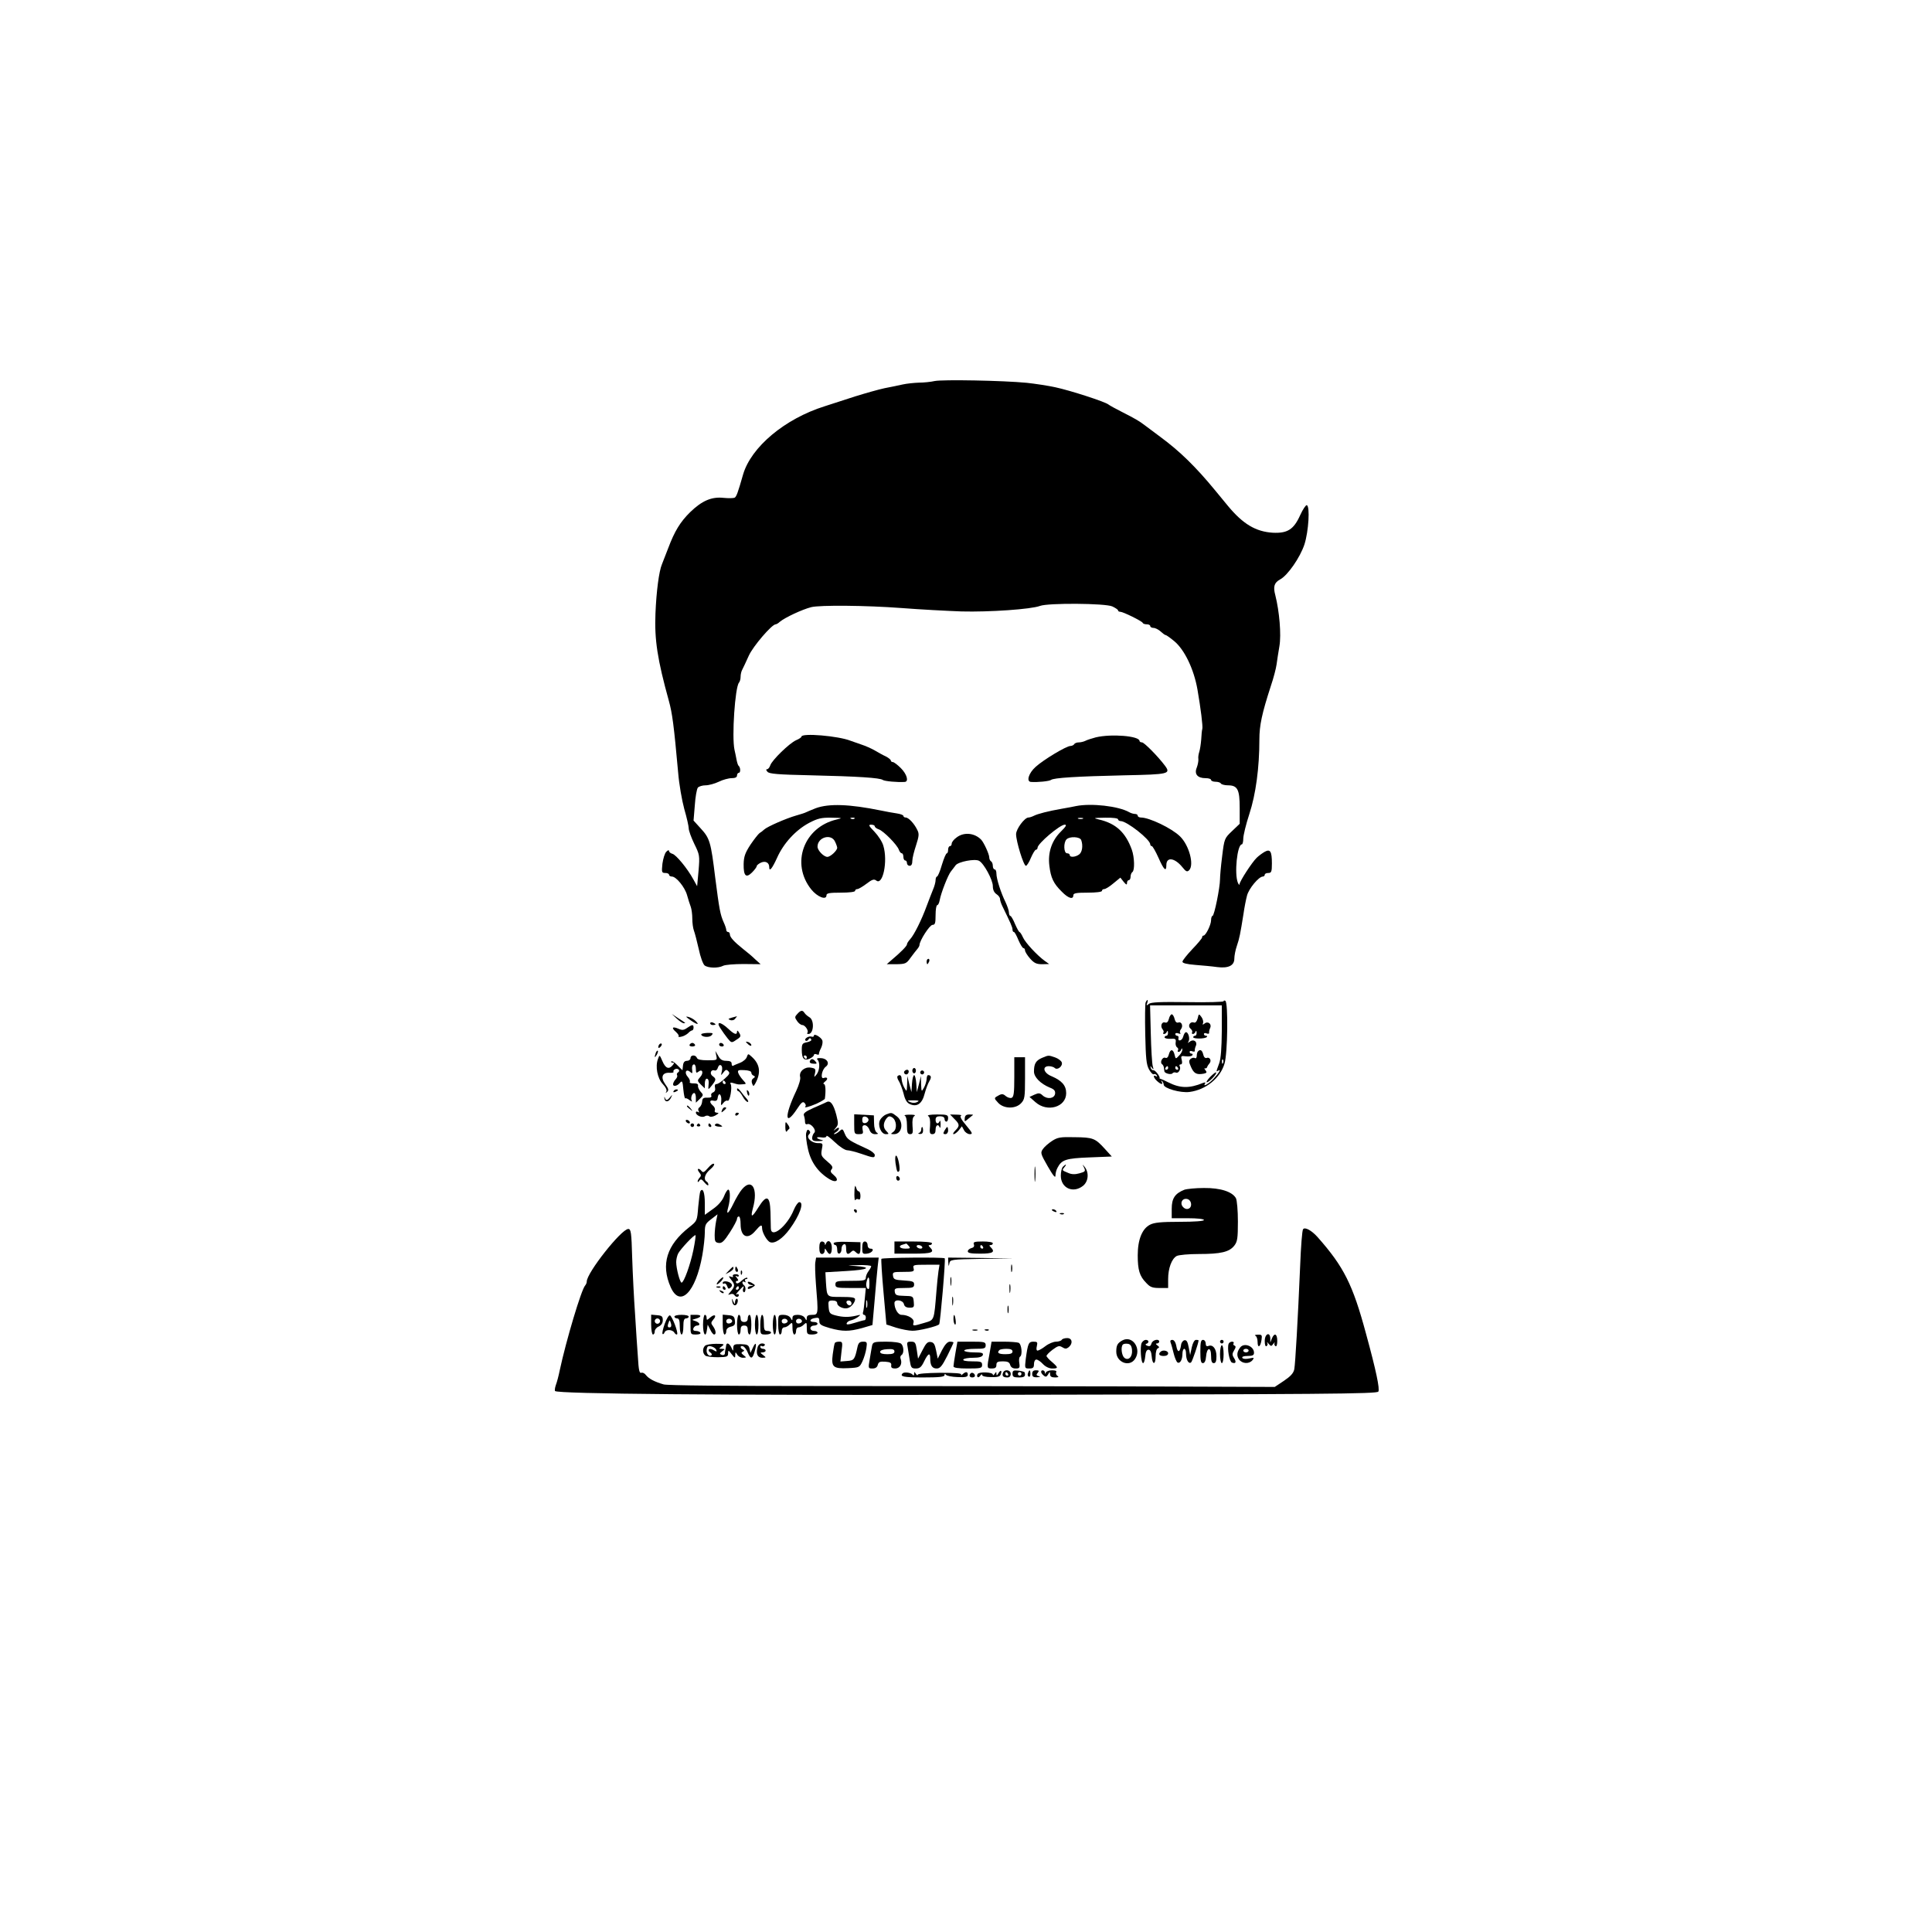 <?xml version="1.0" standalone="no"?>
<!DOCTYPE svg PUBLIC "-//W3C//DTD SVG 20010904//EN"
 "http://www.w3.org/TR/2001/REC-SVG-20010904/DTD/svg10.dtd">
<svg version="1.0" xmlns="http://www.w3.org/2000/svg"
 width="1080pt" height="1080pt" viewBox="0 0 1080 1080"
 preserveAspectRatio="xMidYMid meet">
<g transform="translate(0,1080) scale(0.1,-0.1)"
fill="#000000" stroke="none">
<path d="M5225 8670 c-22 -5 -62 -9 -88 -9 -27 -1 -67 -5 -90 -10 -23 -5 -69
-15 -102 -21 -33 -7 -107 -28 -165 -46 -58 -19 -134 -43 -170 -55 -223 -70
-411 -228 -456 -381 -30 -105 -37 -123 -47 -130 -6 -3 -34 -4 -63 -1 -66 7
-120 -16 -186 -80 -55 -54 -87 -106 -123 -202 -15 -38 -31 -79 -35 -90 -16
-38 -31 -150 -36 -275 -6 -146 11 -257 75 -488 19 -69 28 -135 52 -402 5 -63
21 -154 34 -202 14 -48 25 -97 25 -109 0 -12 14 -51 31 -86 30 -61 31 -66 24
-150 l-8 -87 -21 38 c-33 61 -97 138 -117 143 -11 3 -19 10 -19 16 0 6 -7 5
-15 -4 -9 -8 -18 -39 -22 -67 -5 -48 -4 -52 16 -52 11 0 21 -4 21 -10 0 -5 7
-10 16 -10 24 0 73 -60 85 -105 6 -22 15 -50 20 -63 5 -13 9 -43 9 -67 0 -24
4 -54 9 -67 5 -13 17 -59 27 -103 9 -44 24 -85 33 -92 20 -15 76 -16 103 -2
11 6 63 10 115 10 l95 -1 -30 27 c-16 16 -47 42 -68 58 -50 40 -74 66 -74 82
0 7 -4 13 -10 13 -5 0 -10 5 -10 11 0 6 -6 25 -14 42 -20 45 -25 73 -48 252
-24 197 -30 219 -81 274 l-40 44 7 85 c3 47 11 91 17 99 6 7 26 13 43 13 18 0
51 9 74 20 22 11 55 20 72 20 20 0 30 5 30 15 0 8 5 15 10 15 11 0 10 31 -2
40 -3 3 -8 19 -11 35 -3 17 -8 40 -11 53 -16 73 3 351 25 376 5 6 9 20 9 33 0
13 4 31 10 41 5 9 21 44 36 77 24 53 129 175 150 175 4 0 15 6 23 14 29 24
125 69 176 82 48 12 305 10 505 -5 102 -8 253 -16 335 -19 156 -4 389 12 439
31 46 17 364 15 404 -3 17 -8 32 -18 32 -22 0 -5 6 -8 13 -8 15 0 121 -52 125
-62 2 -5 12 -8 23 -8 10 0 19 -4 19 -10 0 -5 8 -10 18 -10 10 0 28 -9 40 -20
12 -11 24 -20 28 -20 4 0 25 -15 48 -34 57 -47 110 -156 130 -271 18 -104 31
-206 27 -220 -2 -5 -5 -32 -6 -58 -2 -26 -7 -58 -11 -70 -4 -12 -7 -30 -5 -41
1 -10 -3 -31 -9 -47 -15 -36 4 -59 49 -59 17 0 31 -4 31 -10 0 -5 11 -10 24
-10 14 0 28 -4 31 -10 3 -5 21 -10 39 -10 54 0 66 -23 66 -126 l0 -89 -43 -41
c-42 -40 -43 -42 -55 -140 -7 -54 -12 -112 -12 -129 0 -45 -32 -205 -42 -205
-4 0 -8 -11 -8 -24 0 -26 -30 -86 -42 -86 -5 0 -8 -4 -8 -10 0 -5 -25 -35 -55
-66 -30 -32 -55 -63 -55 -70 0 -8 23 -14 73 -18 39 -3 94 -8 121 -12 62 -8 96
8 96 47 0 16 6 48 14 71 15 44 19 66 37 178 5 36 14 82 20 104 10 39 66 106
88 106 6 0 11 5 11 10 0 6 9 10 20 10 17 0 20 7 20 53 0 68 -9 83 -41 65 -12
-7 -33 -22 -44 -33 -26 -25 -95 -131 -96 -148 0 -6 -4 -3 -9 8 -21 49 -4 215
22 215 4 0 8 14 8 32 0 18 15 80 34 138 36 110 56 258 56 416 0 79 14 145 64
299 15 44 29 98 32 120 3 22 10 69 16 103 11 64 0 194 -23 285 -13 48 -6 70
27 88 42 22 112 123 136 196 23 72 32 213 13 219 -5 2 -22 -23 -37 -56 -36
-80 -71 -102 -153 -98 -95 6 -166 48 -250 149 -17 20 -48 58 -70 85 -111 135
-199 221 -309 302 -39 29 -78 58 -87 65 -30 23 -54 37 -123 72 -38 19 -74 39
-80 44 -18 15 -212 78 -296 96 -41 9 -113 20 -160 25 -133 13 -471 19 -515 10z"/>
<path d="M4480 6682 c0 -4 -13 -13 -30 -20 -38 -17 -135 -112 -144 -140 -4
-12 -12 -22 -18 -22 -7 0 -6 -5 2 -14 9 -12 58 -16 243 -20 262 -6 387 -14
402 -26 9 -7 83 -14 123 -11 23 2 12 43 -22 77 -19 19 -39 34 -45 34 -6 0 -11
4 -11 8 0 5 -12 15 -27 23 -16 7 -44 23 -63 34 -19 11 -53 26 -75 33 -22 8
-49 17 -60 21 -67 27 -275 45 -275 23z"/>
<path d="M6125 6678 c-22 -6 -48 -14 -57 -19 -10 -5 -27 -9 -37 -9 -11 0 -23
-4 -26 -10 -3 -5 -13 -10 -21 -10 -23 0 -151 -77 -195 -117 -39 -35 -53 -82
-26 -84 36 -3 103 4 112 11 14 12 144 20 412 26 248 5 259 8 225 54 -38 51
-116 130 -128 130 -8 0 -14 4 -14 8 0 28 -158 41 -245 20z"/>
<path d="M4560 6282 c-25 -10 -49 -20 -55 -23 -5 -3 -30 -11 -55 -18 -56 -16
-161 -62 -178 -78 -7 -7 -19 -16 -26 -20 -7 -5 -30 -34 -51 -65 -30 -46 -37
-67 -38 -108 -1 -66 13 -81 47 -47 14 14 26 30 26 35 0 5 11 14 24 20 25 11
46 0 46 -25 0 -29 16 -9 44 52 36 81 104 155 179 195 48 25 68 30 125 29 62
-1 64 -2 29 -10 -184 -43 -258 -246 -142 -391 34 -42 85 -62 85 -33 0 12 16
15 80 15 47 0 80 4 80 10 0 6 6 10 13 10 6 0 30 14 51 30 31 24 42 27 54 18
37 -31 66 108 40 194 -6 22 -29 57 -50 79 -32 33 -35 39 -18 39 11 0 20 -4 20
-9 0 -5 10 -13 22 -17 26 -8 105 -88 113 -115 4 -11 11 -19 16 -19 5 0 9 -9 9
-20 0 -11 5 -20 10 -20 6 0 10 -7 10 -15 0 -8 7 -15 15 -15 10 0 15 10 15 28
0 15 10 54 21 87 16 50 18 64 7 85 -17 36 -49 70 -65 70 -7 0 -13 4 -13 9 0 5
-17 11 -37 14 -21 3 -60 10 -88 16 -176 36 -291 40 -365 13z m217 -58 c-3 -3
-12 -4 -19 -1 -8 3 -5 6 6 6 11 1 17 -2 13 -5z m-109 -129 c7 -14 12 -30 12
-34 0 -16 -38 -51 -55 -51 -20 0 -55 36 -55 57 0 53 77 75 98 28z"/>
<path d="M6015 6294 c-11 -3 -47 -9 -80 -15 -74 -13 -134 -28 -157 -40 -10 -5
-23 -9 -29 -9 -21 0 -69 -64 -69 -93 0 -40 42 -177 55 -177 5 0 18 20 28 45
11 25 23 45 28 45 5 0 9 5 9 11 0 23 125 129 152 129 13 0 7 -10 -21 -38 -52
-51 -74 -118 -65 -191 8 -68 23 -100 70 -146 36 -37 64 -45 64 -20 0 12 16 15
80 15 47 0 80 4 80 10 0 6 6 10 13 10 7 0 30 14 51 32 l39 32 18 -23 c15 -18
19 -19 19 -7 0 9 5 16 10 16 6 0 10 9 10 19 0 11 5 23 10 26 14 9 12 83 -3
125 -35 97 -89 147 -184 169 -34 8 -31 9 35 10 42 1 72 -3 72 -9 0 -5 7 -10
15 -10 34 0 165 -103 165 -130 0 -5 4 -10 9 -10 4 0 21 -29 37 -65 30 -68 44
-81 44 -41 0 48 47 41 90 -12 20 -25 26 -27 37 -17 30 30 0 141 -51 190 -46
45 -171 105 -218 105 -10 0 -18 5 -18 10 0 6 -7 10 -15 10 -8 0 -23 4 -33 10
-60 34 -212 51 -297 34z m38 -71 c-7 -2 -19 -2 -25 0 -7 3 -2 5 12 5 14 0 19
-2 13 -5z m-9 -119 c11 -30 6 -67 -11 -80 -21 -16 -53 -18 -53 -4 0 6 -7 10
-15 10 -19 0 -21 60 -3 78 18 18 75 15 82 -4z"/>
<path d="M5348 6119 c-16 -11 -28 -27 -28 -35 0 -8 -4 -14 -10 -14 -5 0 -10
-9 -10 -20 0 -11 -3 -20 -7 -20 -5 0 -17 -29 -28 -65 -10 -36 -23 -65 -27 -65
-4 0 -8 -9 -8 -20 0 -10 -6 -34 -14 -52 -7 -18 -24 -60 -36 -93 -28 -77 -70
-161 -92 -185 -10 -11 -18 -23 -18 -29 0 -9 -34 -44 -89 -90 l-24 -21 54 0
c50 1 56 3 79 36 14 19 31 41 38 49 6 7 12 17 12 22 0 24 57 113 73 113 14 0
17 9 17 55 0 30 4 55 9 55 5 0 11 12 14 28 7 40 47 142 63 161 7 9 19 24 26
34 15 20 108 38 131 25 27 -14 77 -107 77 -141 0 -21 7 -36 20 -45 11 -7 20
-19 20 -26 0 -8 6 -27 14 -43 44 -90 56 -116 56 -129 0 -8 3 -14 8 -14 4 0 15
-20 25 -45 11 -25 23 -45 28 -45 5 0 9 -6 9 -13 0 -7 13 -28 28 -45 23 -26 36
-32 68 -32 l39 1 -24 17 c-43 31 -110 103 -123 133 -7 16 -16 29 -19 29 -3 0
-14 20 -25 45 -10 25 -22 45 -26 45 -4 0 -8 9 -8 19 0 11 -9 36 -19 58 -25 50
-51 130 -51 160 0 13 -4 23 -10 23 -5 0 -10 9 -10 19 0 11 -4 23 -10 26 -5 3
-10 13 -10 22 0 18 -30 83 -45 99 -37 38 -96 44 -137 13z"/>
<path d="M5180 5425 c0 -8 2 -15 4 -15 2 0 6 7 10 15 3 8 1 15 -4 15 -6 0 -10
-7 -10 -15z"/>
<path d="M6404 5196 c-3 -8 -4 -88 -2 -178 3 -133 6 -169 21 -196 10 -18 22
-30 27 -27 5 3 12 0 16 -6 4 -8 3 -9 -4 -5 -19 11 -14 -9 6 -27 22 -20 36 -22
26 -4 -4 7 -3 9 2 4 5 -5 9 -14 9 -20 0 -21 95 -48 145 -41 91 12 171 77 195
158 18 58 21 341 5 351 -5 3 -10 3 -10 -2 0 -4 -90 -7 -201 -5 -153 2 -205 0
-217 -10 -13 -11 -15 -10 -9 5 3 9 4 17 1 17 -2 0 -7 -7 -10 -14z m426 -158
c-1 -98 -5 -156 -15 -183 -18 -49 -18 -48 -3 -39 15 9 2 -14 -26 -44 -25 -28
-63 -51 -51 -31 6 9 3 10 -11 5 -76 -31 -127 -30 -194 4 -19 10 -38 18 -42 19
-5 1 -7 2 -6 4 5 7 -24 46 -34 44 -6 -1 -13 5 -15 13 -4 13 -3 13 7 0 9 -12
10 -10 4 10 -4 14 -9 96 -11 183 l-4 157 200 0 201 0 0 -142z m7 -180 c-3 -8
-6 -5 -6 6 -1 11 2 17 5 13 3 -3 4 -12 1 -19z"/>
<path d="M6534 5104 c-4 -16 -11 -23 -21 -20 -18 7 -29 -20 -14 -38 6 -7 8
-16 4 -19 -3 -4 -1 -7 5 -7 5 0 13 6 15 13 3 7 6 5 6 -5 1 -10 -3 -18 -9 -18
-5 0 -10 -4 -10 -9 0 -5 15 -9 33 -8 28 2 32 -1 29 -20 -2 -12 2 -24 8 -28 6
-3 8 -11 5 -16 -4 -5 -2 -9 4 -9 5 0 12 6 14 13 4 9 6 9 6 -1 1 -7 -7 -22 -18
-33 -19 -20 -19 -20 -25 5 -8 33 -24 33 -32 2 -4 -16 -11 -23 -20 -19 -16 6
-32 -26 -18 -36 5 -3 9 -12 10 -18 1 -7 2 -17 3 -22 2 -12 40 -21 46 -10 3 4
12 6 19 3 14 -6 30 22 20 37 -3 5 0 9 6 9 8 0 10 9 6 25 -6 22 -4 24 24 20 16
-2 32 1 35 6 4 5 1 9 -4 9 -6 0 -11 4 -11 10 0 5 7 7 15 3 9 -3 15 -2 14 3 -1
5 1 17 6 28 10 23 -13 40 -34 23 -12 -9 -13 -9 -7 1 9 15 -1 52 -14 52 -6 0
-12 -11 -16 -25 -6 -24 -32 -30 -26 -6 1 6 -2 11 -8 11 -5 0 -10 4 -10 10 0 5
8 7 18 3 9 -3 14 -3 10 2 -4 4 -3 14 3 21 15 18 4 45 -14 38 -10 -3 -17 4 -21
20 -3 14 -11 26 -16 26 -5 0 -13 -12 -16 -26z m-4 -274 c0 -5 -5 -10 -11 -10
-5 0 -7 5 -4 10 3 6 8 10 11 10 2 0 4 -4 4 -10z m55 0 c3 -5 1 -10 -4 -10 -6
0 -11 5 -11 10 0 6 2 10 4 10 3 0 8 -4 11 -10z"/>
<path d="M6695 5107 c-5 -17 -12 -26 -21 -23 -21 8 -37 -19 -19 -34 8 -7 12
-16 9 -21 -3 -5 -1 -9 5 -9 5 0 12 6 14 13 3 7 6 5 6 -5 1 -10 -3 -18 -9 -18
-5 0 -10 -4 -10 -8 0 -10 66 -10 76 1 4 4 2 7 -4 7 -7 0 -12 4 -12 10 0 5 7 7
15 3 9 -3 15 -2 14 3 -1 5 1 17 6 28 10 22 -13 40 -32 24 -10 -8 -12 -7 -8 3
3 8 -1 23 -9 34 -14 19 -15 19 -21 -8z"/>
<path d="M6697 4923 c-4 -3 -7 -15 -7 -25 0 -11 -5 -16 -10 -13 -6 4 -17 2
-24 -4 -11 -9 -11 -17 2 -46 16 -36 31 -44 70 -37 18 4 20 7 11 19 -7 8 -8 13
-3 11 5 -2 11 2 12 7 2 6 8 15 14 22 12 15 0 36 -17 29 -8 -3 -16 5 -19 20 -6
24 -17 30 -29 17z"/>
<path d="M6765 4780 c-16 -17 -24 -30 -19 -30 13 0 59 48 52 55 -2 3 -17 -9
-33 -25z"/>
<path d="M4457 5132 c-15 -16 -15 -20 -1 -40 8 -12 21 -22 29 -22 16 0 38 -34
28 -44 -3 -3 -1 -6 6 -6 30 0 35 78 5 94 -10 6 -23 17 -27 24 -11 17 -21 15
-40 -6z"/>
<path d="M3783 5106 c15 -14 33 -26 39 -26 13 0 14 0 -32 29 l-35 23 28 -26z"/>
<path d="M3860 5097 c37 -26 53 -28 28 -4 -8 8 -25 18 -38 22 -20 5 -18 2 10
-18z"/>
<path d="M4090 5111 c-20 -6 -22 -8 -8 -13 9 -4 22 -1 28 8 7 8 11 14 9 13 -2
-1 -15 -4 -29 -8z"/>
<path d="M3970 5080 c0 -6 7 -10 15 -10 8 0 15 2 15 4 0 2 -7 6 -15 10 -8 3
-15 1 -15 -4z"/>
<path d="M4027 5052 c10 -16 28 -41 40 -56 21 -26 23 -27 47 -10 29 18 30 22
16 44 -6 10 -10 11 -10 3 0 -21 -16 -15 -50 17 -43 40 -69 41 -43 2z"/>
<path d="M3841 5054 c-18 -13 -28 -14 -48 -5 -34 15 -42 6 -15 -17 12 -11 19
-22 15 -25 -3 -4 4 -5 16 -2 12 2 28 11 37 19 8 9 19 16 23 16 4 0 8 7 8 15 0
19 -7 19 -36 -1z"/>
<path d="M3920 5018 c0 -15 43 -20 57 -6 12 13 9 14 -22 14 -19 -1 -35 -4 -35
-8z"/>
<path d="M4550 5011 c0 -6 -6 -8 -12 -6 -17 6 -45 -12 -35 -22 5 -4 12 -1 16
6 6 9 11 10 15 2 5 -7 -4 -13 -22 -17 -27 -5 -30 -10 -30 -43 0 -49 13 -63 44
-49 13 6 24 15 24 21 0 5 7 7 15 3 8 -3 14 -2 13 2 -1 4 4 19 12 34 7 15 10
33 7 42 -7 18 -47 41 -47 27z m-40 -121 c0 -5 -2 -10 -4 -10 -3 0 -8 5 -11 10
-3 6 -1 10 4 10 6 0 11 -4 11 -10z"/>
<path d="M4170 4976 c0 -2 7 -9 15 -16 9 -7 15 -8 15 -2 0 5 -7 12 -15 16 -8
3 -15 4 -15 2z"/>
<path d="M3687 4963 c-4 -3 -7 -11 -7 -17 0 -6 5 -5 12 2 6 6 9 14 7 17 -3 3
-9 2 -12 -2z"/>
<path d="M3855 4960 c-3 -5 3 -10 15 -10 12 0 18 5 15 10 -3 6 -10 10 -15 10
-5 0 -12 -4 -15 -10z"/>
<path d="M4020 4960 c0 -5 7 -10 16 -10 8 0 12 5 9 10 -3 6 -10 10 -16 10 -5
0 -9 -4 -9 -10z"/>
<path d="M3666 4915 c-9 -26 -7 -32 5 -12 6 10 9 21 6 23 -2 3 -7 -2 -11 -11z"/>
<path d="M4004 4899 c6 -26 5 -26 -49 -26 -36 0 -56 4 -59 13 -7 19 -36 18
-36 -1 0 -8 -9 -15 -19 -15 -14 0 -21 -8 -23 -26 l-3 -27 -28 28 c-15 16 -30
25 -34 22 -3 -4 -1 -7 7 -7 10 0 10 -3 0 -15 -21 -25 -40 -17 -57 23 -16 37
-16 37 -25 12 -16 -42 -3 -108 27 -140 17 -18 24 -33 20 -42 -6 -10 -5 -10 5
-1 9 9 7 18 -11 42 -28 39 -17 67 25 64 15 -1 24 2 21 6 -3 5 2 11 10 15 17 6
30 -10 15 -19 -6 -4 -8 -10 -5 -15 3 -5 0 -14 -7 -22 -7 -7 -14 -19 -15 -26
-4 -18 22 -15 38 5 12 14 15 10 19 -38 3 -30 8 -52 11 -49 3 3 14 -2 24 -10
11 -8 16 -10 12 -3 -8 13 1 43 14 43 5 0 9 -12 9 -27 l0 -27 22 21 c21 21 21
23 4 41 -9 11 -16 26 -14 33 2 9 -6 13 -24 13 -15 -1 -25 3 -22 8 3 5 -2 18
-11 28 -21 23 -11 47 12 29 12 -11 14 -10 13 2 -4 25 0 39 10 39 6 0 10 -12
10 -26 0 -22 3 -24 14 -15 23 19 31 -7 10 -30 -17 -19 -17 -21 4 -42 l22 -21
0 27 c0 15 5 27 10 27 11 0 14 -13 10 -45 -2 -17 1 -16 19 7 25 32 26 37 4 53
-18 13 -9 39 12 31 7 -2 15 4 18 16 4 12 10 17 17 13 7 -4 9 -18 5 -34 -6 -25
-6 -25 9 -6 12 16 17 18 27 7 11 -10 7 -18 -20 -42 -18 -17 -38 -30 -46 -30
-8 0 -11 -7 -8 -20 3 -12 -1 -22 -10 -26 -9 -3 -14 -11 -11 -18 4 -9 -4 -13
-22 -12 -22 1 -28 -4 -29 -22 -1 -13 -8 -27 -15 -32 -7 -4 -9 -13 -5 -20 5 -9
4 -11 -3 -6 -7 4 -12 3 -12 -3 0 -16 34 -31 50 -21 8 5 19 5 25 0 6 -5 21 -3
35 5 18 11 21 14 8 15 -10 0 -15 5 -12 13 3 8 -2 20 -11 27 -21 18 -19 33 4
27 15 -3 21 1 23 17 5 34 23 18 20 -17 -3 -29 -2 -30 11 -13 8 11 19 16 24 13
13 -8 28 77 17 94 -4 8 1 9 17 4 26 -8 25 -8 53 -6 19 1 19 2 -1 24 -11 12
-23 30 -26 39 -5 15 0 18 33 16 25 -1 40 -6 40 -14 0 -7 6 -15 13 -17 9 -4 9
-8 -2 -15 -9 -6 -11 -17 -7 -28 7 -18 8 -18 18 -1 33 60 27 108 -20 150 -20
18 -20 18 -27 -1 -3 -11 -20 -26 -38 -33 -18 -7 -35 -14 -39 -17 -5 -2 -8 3
-8 12 0 11 -9 16 -30 16 -22 0 -34 7 -45 28 l-16 27 5 -26z m51 -149 c3 -5 1
-10 -4 -10 -6 0 -11 5 -11 10 0 6 2 10 4 10 3 0 8 -4 11 -10z"/>
<path d="M5824 4886 c-34 -15 -44 -33 -44 -76 0 -31 36 -68 89 -90 24 -9 31
-18 29 -34 -4 -27 -43 -33 -69 -10 -16 15 -23 15 -46 5 l-28 -13 33 -29 c66
-59 172 -28 172 50 0 43 -24 70 -82 95 -45 18 -54 56 -15 56 13 0 28 -5 33
-10 15 -15 47 11 39 32 -4 9 -20 21 -37 27 -38 13 -36 13 -74 -3z"/>
<path d="M4570 4876 c15 -15 12 -60 -5 -82 -15 -18 -15 -18 -9 7 5 23 2 27
-25 31 -35 5 -66 -23 -58 -53 3 -11 -7 -45 -22 -77 -68 -143 -64 -205 6 -99
22 34 31 41 40 32 7 -7 9 -16 6 -19 -12 -12 16 -5 61 14 25 12 46 24 47 28 6
42 4 82 -5 82 -6 0 -3 7 6 14 19 14 14 28 -7 20 -21 -8 -11 47 11 63 25 18 7
48 -30 48 -17 1 -23 -2 -16 -9z"/>
<path d="M5670 4780 c0 -90 -3 -112 -15 -117 -9 -3 -23 2 -33 10 -13 12 -22
13 -37 5 -30 -16 -30 -16 -5 -43 32 -34 97 -35 128 -2 20 21 22 34 22 140 l0
117 -30 0 -30 0 0 -110z"/>
<path d="M4527 4868 c-3 -8 5 -14 20 -14 19 -2 22 1 12 12 -14 17 -25 18 -32
2z"/>
<path d="M5100 4815 c0 -8 5 -15 10 -15 6 0 10 7 10 15 0 8 -4 15 -10 15 -5 0
-10 -7 -10 -15z"/>
<path d="M5055 4811 c-6 -11 9 -23 19 -14 9 9 7 23 -3 23 -6 0 -12 -4 -16 -9z"/>
<path d="M5146 4811 c-4 -5 -2 -12 3 -15 5 -4 12 -2 15 3 4 5 2 12 -3 15 -5 4
-12 2 -15 -3z"/>
<path d="M5017 4784 c-3 -4 0 -16 8 -28 7 -11 19 -43 26 -69 8 -35 19 -52 35
-59 40 -18 69 2 83 59 7 26 19 58 26 69 13 21 11 34 -7 34 -4 0 -8 -10 -8 -22
-1 -13 -7 -34 -15 -48 -14 -25 -14 -24 -16 20 l-1 45 -11 -45 -12 -45 -3 48
c-2 26 -7 47 -12 47 -5 0 -10 -21 -12 -47 l-3 -48 -12 45 -11 45 -1 -45 c-2
-44 -2 -45 -16 -20 -8 14 -14 35 -15 48 0 21 -10 28 -23 16z m111 -144 c-10
-6 -25 -7 -40 -1 -20 9 -18 10 17 10 31 0 36 -2 23 -9z"/>
<path d="M4120 4713 c0 -7 3 -13 8 -13 4 0 15 -14 24 -30 9 -17 22 -30 28 -30
5 0 3 8 -6 18 -8 9 -24 28 -34 42 -11 14 -19 19 -20 13z"/>
<path d="M3765 4700 c-3 -6 1 -7 9 -4 18 7 21 14 7 14 -6 0 -13 -4 -16 -10z"/>
<path d="M4177 4689 c4 -13 8 -18 11 -10 2 7 -1 18 -6 23 -8 8 -9 4 -5 -13z"/>
<path d="M3714 4661 c2 -24 24 -23 36 1 10 21 10 21 -3 6 -17 -21 -24 -22 -30
-5 -2 8 -4 7 -3 -2z"/>
<path d="M4620 4639 c-8 -4 -41 -19 -74 -33 -44 -20 -57 -30 -52 -42 3 -8 6
-24 6 -35 0 -11 5 -16 13 -13 20 7 53 -34 39 -48 -7 -7 -12 -20 -12 -30 0 -14
8 -18 38 -17 21 1 28 3 17 6 -34 8 -38 20 -5 15 18 -3 30 0 30 7 0 7 21 -9 47
-34 26 -25 57 -45 69 -45 11 0 47 -9 79 -20 69 -24 75 -24 75 -6 0 7 -17 21
-37 31 -105 48 -117 55 -130 86 -12 30 -14 31 -31 15 -10 -9 -23 -16 -28 -16
-5 0 -1 5 9 11 9 5 17 15 17 21 0 6 -7 5 -17 -3 -17 -13 -17 -13 -1 6 15 18
15 25 3 73 -16 60 -33 83 -55 71z"/>
<path d="M3840 4616 c0 -2 8 -10 18 -17 15 -13 16 -12 3 4 -13 16 -21 21 -21
13z"/>
<path d="M4036 4594 c-5 -14 -4 -15 9 -4 17 14 19 20 6 20 -5 0 -12 -7 -15
-16z"/>
<path d="M4110 4569 c0 -5 5 -7 10 -4 6 3 10 8 10 11 0 2 -4 4 -10 4 -5 0 -10
-5 -10 -11z"/>
<path d="M4953 4570 c-12 -5 -27 -19 -33 -30 -16 -29 5 -80 32 -80 18 0 18 1
4 16 -20 19 -20 44 -2 70 12 15 18 17 33 8 25 -15 29 -65 7 -81 -17 -12 -16
-13 4 -13 45 0 56 68 16 99 -30 23 -30 23 -61 11z"/>
<path d="M4775 4515 c0 -53 1 -55 26 -55 23 0 26 3 21 25 -3 18 0 25 12 25 9
0 21 -11 26 -25 6 -17 17 -25 32 -25 17 0 20 2 9 9 -8 5 -15 27 -15 53 l-1 43
-55 3 -55 3 0 -56z m80 25 c0 -8 -8 -16 -17 -18 -13 -2 -18 3 -18 18 0 15 5
20 18 18 9 -2 17 -10 17 -18z"/>
<path d="M5058 4563 c7 -3 12 -24 12 -54 0 -40 3 -49 18 -49 14 0 17 7 13 46
-2 32 1 49 10 55 9 6 0 8 -26 8 -22 0 -34 -3 -27 -6z"/>
<path d="M5189 4561 c9 -6 12 -23 10 -55 -4 -39 -1 -46 13 -46 13 0 18 8 18
25 0 26 15 34 23 13 3 -7 5 1 5 17 0 17 -2 24 -5 18 -8 -20 -23 -15 -23 7 0
15 7 20 25 20 16 0 25 -6 25 -15 0 -8 5 -15 10 -15 6 0 10 9 10 20 0 18 -7 20
-62 20 -39 0 -58 -4 -49 -9z"/>
<path d="M5335 4545 c30 -29 31 -39 5 -65 -11 -11 -15 -20 -9 -20 6 0 19 10
29 22 l17 22 12 -22 c6 -12 21 -22 32 -22 18 0 16 6 -20 49 -28 33 -37 51 -29
54 7 3 -4 6 -24 6 l-37 1 24 -25z"/>
<path d="M5393 4549 c-2 -21 -1 -21 20 -3 12 10 24 20 26 21 2 2 -7 3 -20 3
-18 0 -25 -6 -26 -21z"/>
<path d="M3835 4530 c3 -5 11 -10 16 -10 6 0 7 5 4 10 -3 6 -11 10 -16 10 -6
0 -7 -4 -4 -10z"/>
<path d="M4390 4499 c0 -19 4 -29 8 -24 4 6 10 12 14 15 3 3 0 14 -8 24 -13
19 -14 18 -14 -15z"/>
<path d="M3860 4510 c0 -5 5 -10 10 -10 6 0 10 5 10 10 0 6 -4 10 -10 10 -5 0
-10 -4 -10 -10z"/>
<path d="M3896 4512 c-3 -5 1 -9 9 -9 8 0 12 4 9 9 -3 4 -7 8 -9 8 -2 0 -6 -4
-9 -8z"/>
<path d="M3960 4510 c0 -5 5 -10 11 -10 5 0 7 5 4 10 -3 6 -8 10 -11 10 -2 0
-4 -4 -4 -10z"/>
<path d="M3996 4512 c-2 -4 7 -9 22 -10 21 -1 24 0 12 8 -18 12 -27 12 -34 2z"/>
<path d="M5150 4486 c0 -8 -6 -17 -12 -19 -8 -3 -6 -6 5 -6 11 -1 17 6 17 19
0 11 -2 20 -5 20 -3 0 -5 -6 -5 -14z"/>
<path d="M5280 4480 c-9 -16 -8 -20 5 -20 8 0 15 9 15 20 0 11 -2 20 -5 20 -2
0 -9 -9 -15 -20z"/>
<path d="M4507 4468 c-4 -12 1 -54 10 -93 17 -74 58 -130 122 -168 38 -22 55
-3 21 25 -17 14 -20 21 -11 32 9 11 4 20 -25 44 -33 28 -36 34 -30 66 7 35 6
36 -22 36 -36 0 -67 31 -50 48 9 9 9 15 1 23 -7 7 -12 4 -16 -13z"/>
<path d="M5881 4422 c-20 -13 -43 -33 -51 -45 -15 -21 -13 -27 27 -97 30 -52
43 -68 43 -52 0 13 5 33 12 45 23 44 47 52 178 57 l125 5 -39 43 c-54 59 -65
64 -169 65 -80 2 -95 -1 -126 -21z"/>
<path d="M5006 4298 c7 -47 11 -55 20 -45 9 9 -6 87 -17 87 -5 0 -6 -18 -3
-42z"/>
<path d="M3957 4270 c-22 -25 -27 -27 -37 -14 -7 8 -15 12 -18 9 -3 -2 1 -12
8 -20 10 -12 10 -19 2 -27 -7 -7 -12 -17 -12 -22 0 -6 4 -4 9 3 8 12 13 11 30
-10 11 -13 20 -19 21 -12 0 6 -4 15 -10 18 -19 12 -10 43 20 68 17 14 26 28
21 31 -5 4 -20 -7 -34 -24z"/>
<path d="M5783 4235 c0 -38 2 -53 4 -32 2 20 2 52 0 70 -2 17 -4 1 -4 -38z"/>
<path d="M5942 4278 c-7 -7 -12 -29 -12 -50 0 -69 68 -101 124 -57 30 24 35
73 10 105 -15 18 -15 18 -4 -3 9 -20 7 -23 -26 -32 -25 -7 -44 -6 -62 2 -37
15 -36 15 -22 32 15 18 9 20 -8 3z"/>
<path d="M5010 4216 c0 -9 5 -16 10 -16 6 0 10 4 10 9 0 6 -4 13 -10 16 -5 3
-10 -1 -10 -9z"/>
<path d="M4148 4152 c-13 -15 -34 -51 -48 -80 -28 -58 -43 -69 -29 -20 12 42
12 98 0 98 -5 0 -16 -17 -24 -38 -9 -23 -32 -50 -61 -70 l-46 -33 0 65 c0 60
-11 89 -25 67 -3 -6 -8 -45 -12 -88 -6 -78 -6 -78 -50 -113 -126 -99 -160
-208 -104 -335 52 -118 140 -30 177 178 8 45 14 103 14 128 0 42 4 50 36 74
l35 27 -8 -39 c-4 -21 -8 -56 -8 -78 0 -34 3 -40 22 -43 18 -3 31 9 63 59 22
34 40 68 40 76 0 7 5 13 10 13 6 0 10 -19 10 -43 0 -72 40 -89 83 -37 29 34
37 37 37 15 0 -24 27 -72 45 -79 26 -10 70 20 109 73 56 76 83 151 54 151 -7
0 -21 -20 -31 -44 -37 -91 -126 -162 -128 -103 0 12 -1 53 -2 92 -3 92 -22 99
-68 25 -36 -58 -45 -59 -30 -3 30 108 -6 170 -61 105z m-272 -340 c-17 -82
-53 -182 -66 -182 -9 0 -30 79 -30 115 0 15 5 36 11 48 14 26 91 108 97 102 2
-2 -3 -39 -12 -83z"/>
<path d="M4780 4170 c-6 -14 -5 -88 1 -79 4 7 12 8 18 5 7 -5 11 2 11 18 0 14
-4 26 -9 26 -5 0 -12 8 -14 18 -3 9 -6 15 -7 12z"/>
<path d="M6620 4149 c-52 -21 -70 -48 -70 -106 l0 -53 90 0 c53 0 90 -4 90
-10 0 -6 -52 -10 -135 -10 -104 0 -143 -4 -166 -16 -44 -22 -69 -83 -69 -171
0 -82 10 -117 48 -155 21 -23 34 -28 74 -28 l48 0 0 50 c0 60 20 114 48 129
12 6 67 11 124 11 122 0 170 11 198 47 17 22 20 40 20 135 0 60 -5 118 -11
130 -20 36 -86 58 -179 57 -47 0 -96 -5 -110 -10z m38 -77 c4 -28 -24 -41 -44
-20 -20 20 -7 50 20 46 13 -2 22 -12 24 -26z"/>
<path d="M4775 4030 c3 -5 8 -10 11 -10 2 0 4 5 4 10 0 6 -5 10 -11 10 -5 0
-7 -4 -4 -10z"/>
<path d="M5880 4036 c0 -2 7 -7 16 -10 8 -3 12 -2 9 4 -6 10 -25 14 -25 6z"/>
<path d="M5928 4013 c7 -3 16 -2 19 1 4 3 -2 6 -13 5 -11 0 -14 -3 -6 -6z"/>
<path d="M7284 3928 c-5 -7 -12 -98 -16 -203 -13 -304 -27 -548 -33 -580 -5
-22 -21 -39 -58 -64 l-51 -34 -835 3 c-460 1 -1221 2 -1691 2 -544 0 -868 3
-890 9 -52 15 -83 32 -99 52 -7 10 -19 16 -26 13 -11 -4 -15 16 -19 87 -4 51
-11 160 -16 242 -6 83 -13 223 -16 313 -4 144 -7 162 -22 162 -39 -1 -232
-245 -232 -294 0 -7 -4 -16 -9 -22 -21 -22 -106 -306 -142 -474 -6 -30 -16
-68 -22 -83 -5 -15 -7 -30 -4 -33 16 -16 920 -24 2407 -21 1898 3 2188 5 2195
18 9 14 -12 116 -69 324 -74 275 -124 374 -271 540 -34 38 -72 58 -81 43z"/>
<path d="M4580 3825 c0 -24 5 -35 15 -35 8 0 15 8 15 18 1 16 1 16 11 0 16
-29 29 -21 29 17 0 35 -22 50 -33 23 -4 -10 -6 -10 -6 0 -1 6 -8 12 -16 12
-10 0 -15 -11 -15 -35z"/>
<path d="M4660 3850 c0 -5 5 -10 10 -10 6 0 10 -12 10 -26 0 -16 5 -24 13 -21
6 2 12 14 11 25 0 12 5 23 13 26 9 4 13 -4 13 -24 0 -32 9 -37 28 -18 9 9 15
9 24 0 20 -20 28 -14 28 21 l0 33 -75 2 c-46 2 -75 -2 -75 -8z"/>
<path d="M4820 3824 c0 -32 2 -35 27 -32 28 3 45 28 19 28 -9 0 -16 8 -16 20
0 11 -7 20 -15 20 -11 0 -15 -11 -15 -36z"/>
<path d="M5000 3826 l0 -34 105 0 c106 0 122 7 93 36 -9 9 -9 12 0 12 7 0 12
5 12 10 0 6 -42 10 -105 10 l-105 0 0 -34z m80 9 c11 -13 8 -15 -19 -15 -33 0
-42 16 -13 23 9 3 18 5 18 6 1 0 7 -6 14 -14z m75 -5 c3 -5 -1 -10 -9 -10 -8
0 -18 5 -21 10 -3 6 1 10 9 10 8 0 18 -4 21 -10z"/>
<path d="M5444 3844 c4 -11 -1 -18 -14 -21 -11 -3 -20 -11 -20 -18 0 -10 19
-13 70 -13 71 0 85 9 58 36 -9 9 -9 12 0 12 7 0 12 5 12 10 0 6 -25 10 -56 10
-47 0 -55 -3 -50 -16z m51 -14 c3 -5 1 -10 -4 -10 -6 0 -11 5 -11 10 0 6 2 10
4 10 3 0 8 -4 11 -10z"/>
<path d="M4558 3746 c-3 -13 -1 -68 3 -123 14 -171 14 -173 -21 -173 -22 0
-30 -5 -30 -17 -1 -17 -1 -17 -11 0 -6 10 -22 17 -39 17 -22 0 -30 -5 -30 -17
-1 -17 -1 -17 -11 0 -6 10 -22 17 -39 17 -30 0 -30 -1 -30 -55 0 -30 5 -55 10
-55 6 0 10 9 10 20 0 11 6 20 14 20 8 0 22 7 30 16 15 14 16 12 16 -20 0 -20
5 -36 10 -36 6 0 10 9 10 20 0 11 6 20 14 20 8 0 22 7 30 16 15 14 16 12 16
-20 0 -33 2 -36 30 -36 17 0 30 5 30 10 0 6 -9 10 -20 10 -11 0 -20 7 -20 15
0 8 9 15 20 15 11 0 20 5 20 10 0 6 -9 10 -20 10 -29 0 -25 17 5 22 21 4 25 1
25 -17 0 -19 10 -25 58 -39 73 -20 107 -20 181 0 l58 17 12 136 c6 75 14 160
17 189 l6 52 -175 0 -175 0 -4 -24z m312 -24 c0 -5 -7 -17 -15 -28 -8 -10 -15
-27 -15 -36 0 -16 -11 -18 -85 -18 -78 0 -85 -2 -85 -20 0 -18 7 -20 85 -20
l85 0 -6 -62 c-3 -35 -7 -69 -10 -75 -2 -7 1 -13 6 -13 6 0 10 -7 10 -15 0 -8
-3 -15 -7 -15 -5 0 -30 -7 -56 -15 -36 -11 -47 -11 -44 -2 2 6 12 14 23 16 10
2 28 10 39 18 19 14 18 15 -10 8 -40 -9 -73 -9 -115 2 -31 8 -35 13 -38 46 -3
34 -1 37 22 37 17 0 26 -6 26 -15 0 -18 38 -35 60 -27 19 6 40 32 40 49 0 10
-20 13 -75 13 -85 0 -82 -3 -88 82 l-3 56 119 7 c122 7 145 21 47 28 -51 3
-49 3 18 5 39 1 72 -2 72 -6z m-10 -99 c0 -27 -3 -34 -11 -26 -7 7 -9 23 -5
37 9 37 16 32 16 -11z m-13 -130 c-3 -10 -5 -2 -5 17 0 19 2 27 5 18 2 -10 2
-26 0 -35z m-87 21 c0 -17 -22 -14 -28 4 -2 7 3 12 12 12 9 0 16 -7 16 -16z
m-357 -99 c1 -5 -6 -11 -15 -13 -11 -2 -18 3 -18 13 0 17 30 18 33 0z m80 0
c1 -5 -6 -11 -15 -13 -11 -2 -18 3 -18 13 0 17 30 18 33 0z"/>
<path d="M4927 3763 c-2 -5 3 -89 12 -188 l16 -179 55 -18 c30 -9 71 -17 91
-17 32 -1 137 24 149 36 6 6 37 363 31 369 -8 7 -350 4 -354 -3z m319 -70 c-3
-21 -8 -69 -11 -108 -14 -171 -11 -163 -68 -180 -64 -19 -66 -19 -60 3 5 20
-31 42 -68 42 -19 0 -39 34 -39 66 0 23 47 18 53 -6 3 -14 14 -20 32 -20 24 0
26 3 23 33 -3 31 -4 32 -53 33 -43 1 -50 4 -53 22 -3 20 1 22 52 22 49 0 56 3
56 20 0 16 -8 19 -57 22 -51 3 -58 6 -61 26 -3 21 0 22 58 22 57 0 62 2 57 20
-5 19 0 20 70 20 l75 0 -6 -37z"/>
<path d="M5301 3743 c2 -24 2 -25 6 -6 4 22 7 23 181 26 l177 2 -182 3 -183 2
1 -27z"/>
<path d="M5652 3710 c0 -19 2 -27 5 -17 2 9 2 25 0 35 -3 9 -5 1 -5 -18z"/>
<path d="M4075 3698 l-20 -21 23 12 c12 6 22 16 22 21 0 13 -2 12 -25 -12z"/>
<path d="M4110 3705 c0 -8 4 -15 10 -15 5 0 7 7 4 15 -4 8 -8 15 -10 15 -2 0
-4 -7 -4 -15z"/>
<path d="M4141 3684 c0 -11 3 -14 6 -6 3 7 2 16 -1 19 -3 4 -6 -2 -5 -13z"/>
<path d="M4097 3666 c4 -5 -1 -7 -11 -3 -15 6 -14 3 3 -19 21 -27 20 -35 -7
-67 -14 -16 -14 -17 0 -12 9 4 19 2 23 -4 8 -14 25 -14 25 0 0 5 -6 7 -12 3
-7 -4 -2 5 11 19 28 31 33 33 25 13 -3 -8 -1 -16 3 -19 5 -3 9 3 10 13 1 11
-2 22 -8 25 -5 4 -9 11 -9 16 0 6 5 7 12 3 7 -4 8 -3 4 4 -4 7 -2 12 5 12 7 0
9 3 6 7 -4 3 -18 -4 -31 -16 -15 -14 -26 -19 -31 -12 -3 6 -1 11 6 11 8 0 7 5
-2 17 -10 11 -10 14 -1 9 6 -4 12 -3 12 3 0 5 -9 9 -19 8 -11 0 -17 -5 -14
-11z m33 -66 c0 -5 -5 -10 -11 -10 -5 0 -7 5 -4 10 3 6 8 10 11 10 2 0 4 -4 4
-10z"/>
<path d="M5313 3635 c0 -22 2 -30 4 -17 2 12 2 30 0 40 -3 9 -5 -1 -4 -23z"/>
<path d="M4017 3640 c-9 -11 -13 -20 -9 -20 4 0 15 9 25 20 9 11 13 20 9 20
-4 0 -15 -9 -25 -20z"/>
<path d="M4040 3629 c0 -6 4 -8 9 -4 5 3 12 -4 16 -15 5 -15 9 -17 19 -8 9 8
10 16 3 23 -13 14 -47 17 -47 4z"/>
<path d="M4180 3631 c0 -5 8 -12 18 -14 16 -4 16 -5 0 -6 -10 0 -18 -6 -18
-11 0 -7 6 -7 20 0 11 6 20 13 20 15 0 2 -9 9 -20 15 -12 6 -20 7 -20 1z"/>
<path d="M5643 3595 c0 -22 2 -30 4 -17 2 12 2 30 0 40 -3 9 -5 -1 -4 -23z"/>
<path d="M4008 3603 c7 -3 16 -2 19 1 4 3 -2 6 -13 5 -11 0 -14 -3 -6 -6z"/>
<path d="M4040 3600 c0 -5 5 -10 11 -10 5 0 7 5 4 10 -3 6 -8 10 -11 10 -2 0
-4 -4 -4 -10z"/>
<path d="M4027 3579 c7 -7 15 -10 18 -7 3 3 -2 9 -12 12 -14 6 -15 5 -6 -5z"/>
<path d="M5323 3525 c0 -22 2 -30 4 -17 2 12 2 30 0 40 -3 9 -5 -1 -4 -23z"/>
<path d="M4093 3526 c3 -27 23 -31 30 -6 3 11 1 20 -4 20 -5 0 -9 -8 -10 -17
0 -16 -2 -15 -10 2 -8 19 -9 19 -6 1z"/>
<path d="M5632 3480 c0 -19 2 -27 5 -17 2 9 2 25 0 35 -3 9 -5 1 -5 -18z"/>
<path d="M3640 3396 c0 -31 5 -56 10 -56 6 0 10 8 10 18 0 9 10 22 23 27 14 7
22 19 22 35 0 21 -5 26 -32 28 l-33 3 0 -55z m50 19 c0 -8 -7 -15 -15 -15 -8
0 -15 7 -15 15 0 8 7 15 15 15 8 0 15 -7 15 -15z"/>
<path d="M3716 3400 c-10 -28 -16 -54 -12 -57 3 -3 8 1 11 9 7 18 44 17 55 -2
5 -8 12 -12 15 -9 8 9 -28 102 -40 106 -6 2 -19 -19 -29 -47z m32 -19 c-15 -5
-19 4 -11 24 6 18 7 18 13 -1 4 -10 3 -21 -2 -23z"/>
<path d="M3770 3440 c0 -5 7 -10 15 -10 11 0 15 -12 15 -45 0 -25 5 -45 10
-45 6 0 10 20 10 45 0 33 4 45 15 45 8 0 15 5 15 10 0 6 -18 10 -40 10 -22 0
-40 -4 -40 -10z"/>
<path d="M3860 3395 c0 -55 0 -55 31 -55 17 0 28 4 24 10 -3 6 -15 10 -25 10
-13 0 -17 5 -14 15 4 8 12 15 20 15 22 0 16 17 -8 25 -22 7 -22 7 -3 12 36 9
41 23 7 23 l-32 0 0 -55z"/>
<path d="M3930 3395 c0 -57 16 -76 22 -27 l4 27 14 -27 c7 -16 17 -28 22 -28
13 0 10 24 -6 46 -13 17 -12 21 1 37 22 24 8 34 -17 12 -18 -16 -20 -16 -20
-2 0 10 -4 17 -10 17 -5 0 -10 -25 -10 -55z"/>
<path d="M4040 3396 c0 -31 5 -56 10 -56 6 0 10 9 10 19 0 12 9 21 26 25 20 5
25 12 22 34 -2 22 -9 28 -35 30 l-33 3 0 -55z m53 19 c1 -5 -6 -11 -15 -13
-11 -2 -18 3 -18 13 0 17 30 18 33 0z"/>
<path d="M4120 3395 c0 -30 5 -55 10 -55 6 0 10 11 10 25 0 18 5 25 20 25 15
0 20 -7 20 -25 0 -14 5 -25 10 -25 6 0 10 25 10 55 0 30 -4 55 -10 55 -5 0
-10 -9 -10 -20 0 -13 -7 -20 -20 -20 -13 0 -20 7 -20 20 0 11 -4 20 -10 20 -5
0 -10 -25 -10 -55z"/>
<path d="M4220 3395 c0 -30 5 -55 10 -55 6 0 10 25 10 55 0 30 -4 55 -10 55
-5 0 -10 -25 -10 -55z"/>
<path d="M4250 3395 c0 -54 0 -55 30 -55 17 0 30 5 30 10 0 6 -9 10 -20 10
-17 0 -20 7 -20 45 0 25 -4 45 -10 45 -5 0 -10 -25 -10 -55z"/>
<path d="M4320 3395 c0 -30 5 -55 10 -55 6 0 10 25 10 55 0 30 -4 55 -10 55
-5 0 -10 -25 -10 -55z"/>
<path d="M5330 3426 c0 -14 4 -27 8 -30 5 -3 6 8 4 25 -5 35 -12 38 -12 5z"/>
<path d="M5438 3363 c6 -2 18 -2 25 0 6 3 1 5 -13 5 -14 0 -19 -2 -12 -5z"/>
<path d="M5508 3363 c7 -3 16 -2 19 1 4 3 -2 6 -13 5 -11 0 -14 -3 -6 -6z"/>
<path d="M7018 3333 c6 -2 12 -18 12 -34 0 -38 16 -30 22 11 4 27 2 30 -21 29
-14 0 -20 -3 -13 -6z"/>
<path d="M7070 3304 c0 -21 4 -33 10 -29 6 4 8 12 4 18 -3 7 1 4 8 -5 13 -15
15 -15 26 0 7 9 10 12 7 5 -3 -6 -1 -14 5 -18 6 -4 10 8 10 29 0 40 -16 48
-30 14 l-9 -23 0 23 c-1 39 -31 27 -31 -14z"/>
<path d="M5935 3310 c-3 -5 -18 -10 -32 -10 -14 0 -41 -11 -59 -25 -18 -14
-38 -25 -44 -25 -6 0 -8 10 -4 25 5 22 3 25 -19 25 -27 0 -31 -9 -43 -97 -6
-52 -6 -53 20 -53 21 0 26 5 26 25 0 14 6 25 13 25 8 0 24 -11 37 -25 14 -15
35 -25 52 -25 35 0 35 5 -2 37 -16 13 -30 29 -30 33 0 5 15 21 34 35 30 22 37
24 54 14 16 -10 23 -10 36 0 25 21 20 51 -8 51 -14 0 -28 -4 -31 -10z"/>
<path d="M6274 3307 c-27 -15 -34 -27 -34 -63 0 -59 72 -88 104 -42 40 57 -13
136 -70 105z m54 -53 c4 -38 -20 -63 -43 -44 -15 13 -21 61 -8 74 4 4 16 6 28
4 14 -2 21 -12 23 -34z"/>
<path d="M6382 3293 c-10 -21 -4 -113 8 -113 5 0 10 17 12 38 2 25 8 37 18 37
10 0 16 -12 18 -37 4 -50 22 -49 22 1 0 22 5 42 13 44 9 4 8 8 -3 16 -10 7
-11 11 -2 11 6 0 12 5 12 10 0 19 -38 10 -43 -10 -4 -14 -10 -18 -23 -13 -11
4 -13 8 -6 11 17 5 15 22 -3 22 -8 0 -18 -8 -23 -17z"/>
<path d="M6544 3294 c4 -9 11 -36 17 -60 6 -25 16 -47 21 -50 14 -9 28 15 28
49 0 15 5 27 10 27 6 0 10 -12 10 -27 0 -36 16 -61 29 -48 7 8 41 108 41 122
0 2 -6 3 -14 3 -9 0 -18 -16 -24 -42 l-9 -43 -8 43 c-6 32 -12 42 -24 40 -9
-2 -18 -14 -19 -28 -6 -41 -19 -44 -26 -6 -4 23 -13 36 -23 36 -10 0 -13 -6
-9 -16z"/>
<path d="M6710 3245 c0 -50 3 -65 14 -65 10 0 16 13 18 37 4 52 28 56 28 4 0
-30 4 -41 15 -41 11 0 15 11 15 39 0 41 -20 67 -45 57 -10 -4 -15 1 -15 14 0
11 -7 20 -15 20 -12 0 -15 -14 -15 -65z"/>
<path d="M6820 3300 c0 -5 5 -10 10 -10 6 0 10 5 10 10 0 6 -4 10 -10 10 -5 0
-10 -4 -10 -10z"/>
<path d="M4667 3293 c-3 -5 -8 -33 -12 -64 -9 -71 2 -81 87 -77 61 3 63 4 79
38 9 19 19 52 22 73 5 34 4 37 -18 37 -19 0 -26 -7 -31 -27 -16 -74 -19 -78
-59 -81 l-37 -3 6 55 c7 52 6 56 -13 56 -11 0 -22 -3 -24 -7z"/>
<path d="M4875 3278 c-2 -13 -9 -47 -13 -75 -9 -52 -9 -53 15 -53 17 0 27 7
30 21 5 16 12 19 42 17 28 -2 35 -7 33 -20 -2 -13 4 -18 22 -18 26 0 41 25 31
53 -4 8 -2 18 4 22 15 8 14 48 -1 63 -7 7 -42 12 -85 12 -67 0 -73 -2 -78 -22z
m125 -33 c0 -11 -11 -15 -40 -15 -26 0 -40 4 -40 13 0 8 15 14 40 15 30 2 40
-1 40 -13z"/>
<path d="M5074 3268 c3 -18 8 -52 12 -75 6 -38 9 -43 34 -43 21 0 31 8 46 40
22 45 34 51 34 16 0 -39 11 -56 36 -56 19 0 30 13 59 70 19 38 35 72 35 75 0
3 -9 5 -20 5 -13 0 -27 -15 -44 -47 l-24 -48 -9 45 c-7 35 -13 46 -30 48 -17
3 -27 -7 -46 -45 l-25 -48 -7 48 c-6 42 -10 47 -32 47 -23 0 -25 -3 -19 -32z"/>
<path d="M5341 3237 c-6 -35 -11 -69 -11 -75 0 -8 26 -12 80 -12 73 0 80 2 80
20 0 18 -7 20 -56 20 -34 0 -53 4 -49 10 3 6 28 10 55 10 33 0 50 5 54 15 4
12 -5 15 -49 15 -30 0 -55 5 -55 10 0 6 27 10 60 10 53 0 60 2 60 20 0 18 -7
20 -79 20 l-79 0 -11 -63z"/>
<path d="M5532 3236 c-16 -85 -16 -86 13 -86 18 0 25 5 25 20 0 16 7 20 36 20
27 0 37 -5 41 -20 4 -13 14 -20 30 -20 22 0 25 3 21 30 -3 17 -1 33 4 36 15 9
9 71 -8 78 -9 3 -46 6 -83 6 l-68 0 -11 -64z m128 9 c0 -11 -11 -15 -40 -15
-38 0 -49 8 -33 23 3 4 21 7 40 7 23 0 33 -5 33 -15z"/>
<path d="M6868 3288 c-9 -25 4 -100 19 -105 21 -8 26 3 11 26 -11 17 -10 25 1
43 10 16 10 23 2 26 -6 2 -9 8 -5 13 3 5 -1 9 -9 9 -8 0 -17 -6 -19 -12z"/>
<path d="M3941 3277 c-15 -15 -14 -42 2 -55 6 -5 38 -9 70 -9 51 1 57 3 57 21
0 20 2 20 20 -4 18 -23 20 -23 20 -5 1 18 1 19 11 3 5 -10 20 -18 32 -18 21 1
21 1 4 14 -14 11 -15 15 -5 20 10 5 10 7 1 12 -18 8 -16 25 1 18 8 -3 20 -19
26 -35 16 -39 27 -37 39 8 13 45 6 56 -11 18 l-13 -28 -5 24 c-5 20 -12 24
-48 25 -36 1 -42 -2 -43 -20 0 -21 -1 -21 -11 2 -12 24 -27 29 -29 10 -1 -7
-2 -17 -4 -23 -1 -5 -3 -15 -3 -22 -1 -7 -9 -10 -17 -7 -14 6 -13 8 2 20 17
13 17 13 -1 14 -19 0 -19 0 -1 14 17 12 14 14 -32 14 -28 0 -56 -5 -62 -11z
m63 -23 c4 -11 2 -11 -14 -2 -10 7 -23 9 -27 5 -4 -5 -1 -12 7 -17 8 -5 11
-12 8 -15 -11 -11 -28 4 -28 24 0 10 3 20 6 23 9 9 42 -3 48 -18z"/>
<path d="M4234 3265 c-9 -35 2 -55 28 -55 22 1 22 1 4 15 -17 13 -18 15 -3 15
9 0 17 5 17 10 0 6 -7 10 -15 10 -8 0 -15 5 -15 11 0 5 4 8 9 4 5 -3 12 -1 16
5 3 5 -3 10 -14 10 -14 0 -23 -9 -27 -25z"/>
<path d="M6820 3230 c0 -27 5 -50 10 -50 6 0 10 23 10 50 0 28 -4 50 -10 50
-5 0 -10 -22 -10 -50z"/>
<path d="M6933 3268 c-19 -25 -21 -46 -7 -67 18 -25 56 -27 75 -5 12 15 10 16
-18 10 -18 -4 -34 -3 -38 3 -4 7 7 11 29 11 28 0 36 4 36 18 0 37 -55 58 -77
30z m47 -18 c0 -5 -7 -10 -15 -10 -8 0 -15 5 -15 10 0 6 7 10 15 10 8 0 15 -4
15 -10z"/>
<path d="M6487 3243 c-14 -13 -6 -23 18 -23 16 0 25 6 25 15 0 15 -31 21 -43
8z"/>
<path d="M5581 3123 c-8 -14 -10 -14 -11 -3 0 13 -1 13 -10 0 -5 -8 -10 -10
-10 -4 0 14 -77 17 -85 3 -4 -6 -4 -13 0 -17 3 -3 10 0 15 8 6 8 10 10 10 4 0
-7 20 -12 49 -12 37 -1 51 2 55 15 9 23 0 28 -13 6z"/>
<path d="M5607 3126 c-7 -18 1 -26 25 -26 11 0 18 7 18 20 0 23 -35 28 -43 6z
m28 -6 c3 -5 1 -10 -4 -10 -6 0 -11 5 -11 10 0 6 2 10 4 10 3 0 8 -4 11 -10z"/>
<path d="M5660 3121 c0 -17 6 -21 35 -21 32 0 39 6 33 28 -2 4 -18 8 -35 10
-28 3 -33 0 -33 -17z m50 -1 c0 -5 -4 -10 -10 -10 -5 0 -10 5 -10 10 0 6 5 10
10 10 6 0 10 -4 10 -10z"/>
<path d="M5747 3125 c-4 -8 -2 -17 3 -20 6 -4 10 3 10 14 0 25 -6 27 -13 6z"/>
<path d="M5770 3120 c0 -15 6 -20 28 -19 17 1 21 3 9 6 -14 4 -16 8 -6 19 9
11 7 14 -10 14 -14 0 -21 -6 -21 -20z"/>
<path d="M5820 3131 c0 -5 6 -14 14 -20 11 -10 17 -8 25 6 10 17 10 17 11 1 0
-13 8 -18 28 -18 19 0 23 3 13 9 -7 5 -10 14 -7 20 5 7 -3 11 -23 11 -16 0
-32 -6 -34 -12 -4 -10 -6 -10 -6 0 -1 13 -21 17 -21 3z"/>
<path d="M5046 3123 c-18 -18 5 -23 114 -23 89 0 120 3 120 13 0 8 3 8 8 2 4
-6 33 -12 65 -13 45 -2 57 1 57 13 0 18 -11 19 -29 3 -8 -7 -11 -8 -8 -2 4 7
-31 10 -118 10 -76 -1 -125 -5 -125 -11 0 -5 -5 -3 -10 5 -9 13 -10 13 -10 0
0 -9 -3 -11 -8 -5 -8 12 -47 17 -56 8z"/>
<path d="M5426 3123 c-11 -11 -6 -23 9 -23 8 0 15 4 15 9 0 13 -16 22 -24 14z"/>
</g>
</svg>
